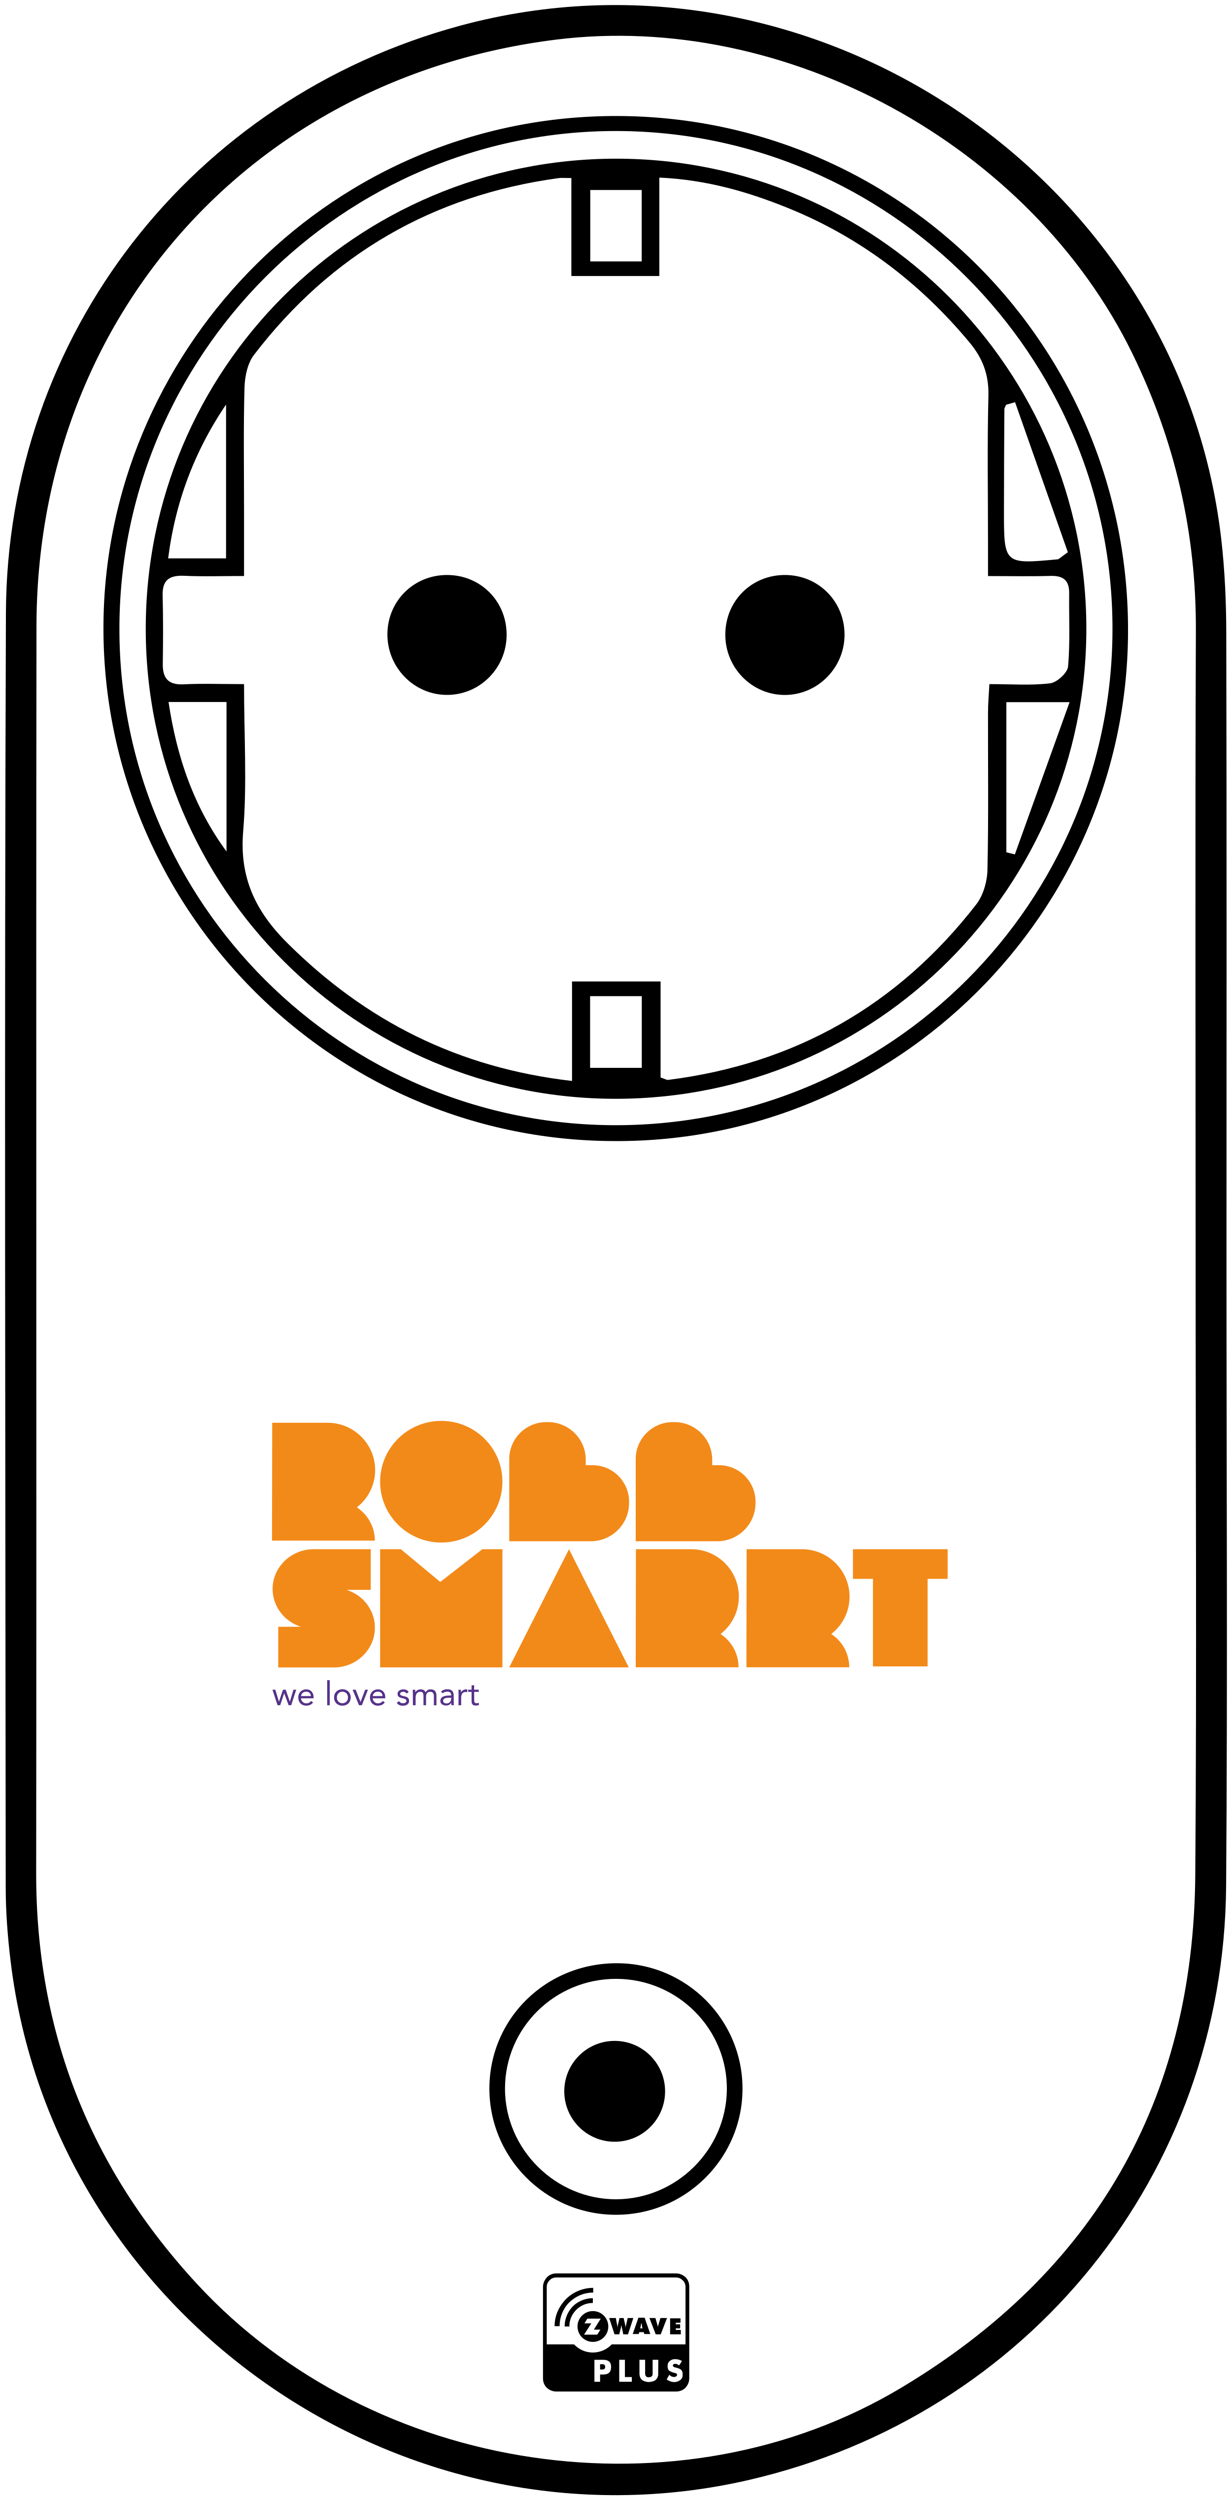 <?xml version="1.0" encoding="utf-8"?>
<!-- Generator: Adobe Illustrator 24.2.1, SVG Export Plug-In . SVG Version: 6.00 Build 0)  -->
<svg version="1.1" id="Laag_1" xmlns="http://www.w3.org/2000/svg" xmlns:xlink="http://www.w3.org/1999/xlink" x="0px" y="0px"
	 viewBox="0 0 243.18 493.31" style="enable-background:new 0 0 243.18 493.31;" xml:space="preserve">
<style type="text/css">
	.st0{stroke:#000000;stroke-width:3;stroke-miterlimit:10;}
	.st1{fill:#F28A19;}
	.st2{fill:#553289;}
</style>
<path class="st0" d="M240.59,246.63c-0.01,41.82,0.24,83.65-0.07,125.47c-0.42,56.12-38.43,103.15-93.03,115.75
	C79.91,503.44,11.93,455.74,3.59,386.83c-0.58-4.78-0.96-9.62-0.96-14.44c-0.06-83.81-0.28-167.63,0.04-251.44
	C2.88,66.83,38.88,20.75,91.06,6.56c68.7-18.69,140.17,29.24,148.47,99.66c0.74,6.27,1.01,12.62,1.02,18.93
	C240.64,165.64,240.6,206.14,240.59,246.63z M237.5,246.99c0-40.83-0.11-81.67,0.05-122.5c0.08-19.54-4.13-37.88-12.72-55.46
	C204.47,27.42,155.51,0.6,109.57,6.33C48.59,13.93,5.78,62.11,5.7,123.56c-0.11,82,0.04,164-0.06,246
	c-0.04,31.66,10.72,58.91,32.17,82.12c35.2,38.09,96.37,47.36,140.86,20.72c38.56-23.08,58.41-57.38,58.76-102.41
	C237.74,328.99,237.49,287.99,237.5,246.99z"/>
<path d="M121.3,225.14C64.11,225.06,18.68,177.2,20.47,120.75c1.67-52.7,45.24-98,101.39-97.86
	c56.05,0.14,101.06,45.68,100.8,101.91C222.4,180.29,176.81,225.42,121.3,225.14z M121.65,222.01c54.08-0.06,97.92-43.9,97.94-97.93
	c0.02-53.93-43.98-98.11-97.83-98.23c-54.01-0.12-98.26,44.21-98.19,98.37C23.64,178.22,67.62,222.07,121.65,222.01z"/>
<path d="M121.87,387.36c13.66,0.06,24.72,11.17,24.69,24.81c-0.03,13.8-11.41,24.98-25.27,24.82c-13.66-0.15-24.7-11.29-24.69-24.91
	C96.61,398.26,107.81,387.29,121.87,387.36z M121.7,390.44c-12.16-0.05-22.04,9.68-22.02,21.69c0.01,11.96,10.04,21.88,22.03,21.8
	c11.83-0.08,21.6-9.75,21.76-21.56C143.64,400.4,133.81,390.49,121.7,390.44z"/>
<path d="M121.54,31.31c51.24-0.05,92.87,41.5,92.89,92.71c0.01,51.15-41.57,92.72-92.8,92.78c-51.17,0.06-92.84-41.53-92.86-92.69
	C28.74,72.85,70.22,31.36,121.54,31.31z M48.17,134.98c0,10.15,0.61,19.66-0.17,29.05c-0.77,9.16,2.46,15.83,8.78,22.1
	c15.45,15.34,33.66,24.57,56.13,27.15c0-6.82,0-13.2,0-19.63c6.13,0,11.52,0,17.48,0c0,6.64,0,12.89,0,18.94
	c0.89,0.3,1.21,0.52,1.5,0.48c25.04-3.16,45.36-14.7,60.81-34.63c1.39-1.8,2.16-4.52,2.21-6.84c0.23-10.33,0.09-20.66,0.11-30.99
	c0-1.76,0.16-3.51,0.27-5.63c4.39,0,8.24,0.3,12-0.16c1.34-0.16,3.41-2.06,3.53-3.3c0.43-4.79,0.16-9.64,0.22-14.47
	c0.03-2.59-1.2-3.49-3.7-3.42c-3.93,0.12-7.86,0.03-12.32,0.03c0-2.52,0-4.32,0-6.12c0-9.83-0.17-19.67,0.08-29.49
	c0.1-4.12-1.13-7.36-3.71-10.46c-9.78-11.75-21.59-20.75-35.76-26.51c-7.96-3.23-16.17-5.62-25.49-6.04c0,6.9,0,13.16,0,19.42
	c-5.98,0-11.38,0-17.36,0c0-6.62,0-12.87,0-19.33c-1.24,0-1.89-0.07-2.51,0.01c-24.82,3.39-44.91,15.01-60.13,34.87
	c-1.28,1.67-1.82,4.28-1.88,6.47c-0.22,7.99-0.09,16-0.09,23.99c0,4.27,0,8.54,0,13.18c-4.46,0-8.12,0.13-11.76-0.04
	c-2.89-0.14-4.39,0.74-4.31,3.87c0.12,4.49,0.1,8.99,0.03,13.48c-0.04,2.92,1.12,4.22,4.17,4.06
	C39.95,134.84,43.61,134.98,48.17,134.98z M44.62,79.81c-6.26,9.26-10.01,19.24-11.43,30.36c4.2,0,7.76,0,11.43,0
	C44.62,99.79,44.62,89.8,44.62,79.81z M200.36,79.36c-0.59,0.17-1.18,0.33-1.77,0.5c-0.12,0.31-0.34,0.61-0.34,0.92
	c-0.04,6.65-0.08,13.3-0.08,19.95c-0.01,10.6,0,10.61,10.59,9.63c0.28-0.03,0.53-0.35,2.02-1.4
	C207.4,99.34,203.88,89.35,200.36,79.36z M33.27,138.51c1.63,10.96,5.04,20.77,11.44,29.5c0-9.73,0-19.45,0-29.5
	C40.86,138.51,37.31,138.51,33.27,138.51z M211.12,138.54c-5.34,0-8.88,0-12.48,0c0,10.11,0,19.86,0,29.62
	c0.56,0.14,1.12,0.28,1.68,0.42C203.8,158.9,207.28,149.23,211.12,138.54z M126.66,51.58c0-5.09,0-9.64,0-14.09
	c-3.69,0-6.94,0-10.15,0c0,4.92,0,9.45,0,14.09C120.09,51.58,123.22,51.58,126.66,51.58z M116.48,196.55c0,5,0,9.54,0,14.14
	c3.65,0,6.88,0,10.2,0c0-4.89,0-9.42,0-14.14C123.16,196.55,120.05,196.55,116.48,196.55z"/>
<path d="M88.37,113.45c6.57,0.07,11.64,5.22,11.63,11.8c-0.01,6.52-5.2,11.8-11.66,11.86c-6.6,0.06-11.99-5.45-11.87-12.15
	C76.59,118.43,81.81,113.38,88.37,113.45z"/>
<path d="M155.06,113.45c6.55,0.07,11.64,5.23,11.64,11.79c0,6.47-5.23,11.8-11.65,11.88c-6.63,0.08-12.02-5.42-11.88-12.14
	C143.3,118.41,148.48,113.38,155.06,113.45z"/>
<circle cx="121.33" cy="412.63" r="9.95"/>
<g>
	<polygon points="133.39,459.4 134.25,459.4 134.25,458.6 133.39,458.6 133.39,458.29 134.32,458.29 134.32,457.42 132.27,457.42 
		132.27,460.58 134.38,460.58 134.38,459.71 133.39,459.71 	"/>
	<path d="M129.92,458.85c-0.06,0.19-0.06,0.31-0.06,0.5c0-0.19,0-0.31-0.06-0.5l-0.43-1.49h-1.18l1.24,3.22h0.99l1.24-3.22h-1.3
		L129.92,458.85z"/>
	<path d="M117.03,453.45c-1.55,0-2.97,0.62-3.97,1.61c-0.99,1.05-1.61,2.42-1.61,3.97h0.93c0-1.3,0.5-2.42,1.36-3.28
		s1.98-1.36,3.28-1.36v-0.94H117.03z"/>
	<path d="M109.47,459.03C109.47,459.03,109.47,458.97,109.47,459.03L109.47,459.03L109.47,459.03z"/>
	<path d="M117.09,452.34v-0.93c-2.11,0-4.03,0.87-5.39,2.23c-1.36,1.43-2.23,3.22-2.23,5.33h0.99c0-1.86,0.74-3.53,1.92-4.71
		C113.62,453.08,115.23,452.34,117.09,452.34z"/>
	<path d="M117.03,455.99c-1.67,0-3.04,1.36-3.04,3.04s1.36,3.04,3.04,3.04s3.04-1.36,3.04-3.04S118.7,455.99,117.03,455.99z
		 M118.51,459.65l-0.62,0.99h-2.6l1.43-2.23h-1.36l0.62-0.99v0.06h2.6l-1.36,2.17H118.51z"/>
	<path d="M135.31,449.3c-0.5-0.43-1.12-0.74-1.86-0.74h-23.67c-0.74,0-1.43,0.31-1.86,0.81s-0.74,1.12-0.74,1.86v18.03
		c0,0.74,0.25,1.36,0.74,1.86c0.5,0.43,1.12,0.74,1.86,0.74h23.67c0.74,0,1.36-0.25,1.86-0.74c0.43-0.5,0.74-1.12,0.74-1.86v-18.09
		C136.05,450.42,135.8,449.8,135.31,449.3z M119.07,468.51h-0.62v1.43h-1.12v-4.34h1.74c0.5,0,0.87,0.12,1.12,0.31
		c0.31,0.25,0.43,0.62,0.43,1.12C120.62,468.02,120.12,468.51,119.07,468.51z M124.71,469.94h-2.48v-4.34h1.12v3.41h1.36V469.94z
		 M129.92,468.02c0,0.19,0,0.31,0,0.43s0,0.31-0.06,0.37c-0.06,0.31-0.19,0.5-0.37,0.68c-0.19,0.19-0.37,0.31-0.68,0.37
		c-0.25,0.06-0.5,0.12-0.74,0.12c-0.31,0-0.56-0.06-0.74-0.12c-0.25-0.06-0.5-0.19-0.68-0.37s-0.31-0.43-0.37-0.68
		c0-0.12-0.06-0.25-0.06-0.37s0-0.25,0-0.43v-2.42h1.12v2.29c0,0.19,0,0.31,0,0.43s0.06,0.31,0.06,0.37
		c0.12,0.25,0.31,0.37,0.68,0.37c0.31,0,0.56-0.12,0.68-0.37c0.06-0.12,0.06-0.25,0.06-0.37s0-0.25,0-0.43v-2.29h1.12L129.92,468.02
		L129.92,468.02z M134.69,469.01c-0.06,0.25-0.19,0.37-0.37,0.56c-0.19,0.12-0.37,0.25-0.56,0.31s-0.43,0.12-0.62,0.12
		c-0.56,0-1.05-0.19-1.55-0.5l0.5-0.93c0.19,0.12,0.31,0.25,0.43,0.31c0.19,0.06,0.37,0.12,0.56,0.12c0.12,0,0.25-0.06,0.37-0.12
		s0.19-0.19,0.19-0.31s-0.06-0.25-0.25-0.31c-0.06-0.06-0.12-0.06-0.25-0.06l-0.19-0.06c-0.19-0.06-0.37-0.12-0.5-0.19
		s-0.25-0.12-0.37-0.19c-0.19-0.19-0.31-0.5-0.31-0.87c0-0.43,0.12-0.81,0.43-1.05c0.31-0.25,0.62-0.37,1.05-0.37
		c0.5,0,0.93,0.12,1.36,0.37l-0.56,0.87c-0.25-0.19-0.5-0.31-0.74-0.31c-0.12,0-0.25,0-0.31,0.06c-0.12,0.06-0.19,0.19-0.19,0.25
		c0,0.12,0.06,0.19,0.19,0.31c0.06,0,0.12,0.06,0.19,0.06c0.06,0,0.12,0.06,0.19,0.06l0.31,0.06c0.31,0.12,0.62,0.25,0.74,0.37
		c0.19,0.19,0.31,0.43,0.31,0.81C134.75,468.64,134.75,468.82,134.69,469.01z M135.31,462.56h-14.56c-0.93,0.99-2.29,1.61-3.72,1.61
		c-1.49,0-2.79-0.62-3.72-1.61h-5.39v-11.34c0-0.5,0.19-0.93,0.56-1.3c0.31-0.37,0.81-0.56,1.3-0.56h23.67c0.5,0,0.93,0.19,1.3,0.56
		c0.37,0.31,0.56,0.81,0.56,1.3V462.56z"/>
	<path d="M119.2,466.53c-0.06,0-0.12-0.06-0.25-0.06c-0.06,0-0.19,0-0.31,0h-0.19v1.05h0.19c0.12,0,0.25,0,0.31,0
		c0.12,0,0.19-0.06,0.25-0.06c0.19-0.06,0.25-0.25,0.25-0.43C119.44,466.78,119.38,466.59,119.2,466.53z"/>
	<path d="M126.01,457.3l-1.12,3.22h1.18l0.12-0.37h0.87l0.12,0.37h1.18l-1.12-3.22H126.01z M126.38,459.4l0.19-0.99h0.06
		c0,0.06,0,0.12,0.06,0.19c0,0.06,0,0.06,0,0.12s0,0.06,0,0.12l0.12,0.56H126.38z"/>
	<path d="M123.9,457.36l-0.31,1.36c-0.06,0.19-0.06,0.37-0.06,0.56l-0.43-1.92h-0.81l-0.31,1.3c-0.06,0.19-0.06,0.37-0.06,0.62
		l-0.37-1.92h-1.3l1.05,3.22h0.93l0.31-1.24c0.06-0.19,0.06-0.31,0.06-0.5h0.06l0.37,1.74h0.93l1.05-3.22L123.9,457.36L123.9,457.36
		z"/>
</g>
<g>
	<path class="st1" d="M141.91,289.09h-1.33v-1.08c0-4.1-3.34-7.42-7.47-7.42h-0.3c-4.05,0-7.33,3.26-7.33,7.29v1.21v15.01h15.1h0.97
		c4.19,0,7.58-3.38,7.58-7.54v-0.3C149.12,292.31,145.89,289.09,141.91,289.09"/>
	<path class="st1" d="M87.1,280.35c-6.67,0-12.07,5.37-12.07,12s5.41,12,12.07,12s12.07-5.37,12.07-12S93.77,280.35,87.1,280.35"/>
	<path class="st1" d="M64.65,280.72H53.73l-0.04,23.25h20.3l0,0c0-2.74-1.41-5.15-3.55-6.56c2.2-1.71,3.61-4.37,3.61-7.36
		C74.05,284.9,69.84,280.72,64.65,280.72"/>
	<path class="st1" d="M136.44,305.67h-10.92l-0.04,23.3h20.3l0,0c0-2.75-1.41-5.16-3.55-6.57c2.2-1.71,3.61-4.38,3.61-7.37
		C145.84,309.86,141.63,305.67,136.44,305.67"/>
	<path class="st1" d="M158.29,305.67h-10.92l-0.04,23.3h20.3l0,0c0-2.75-1.41-5.16-3.55-6.57c2.2-1.71,3.61-4.38,3.61-7.37
		C167.68,309.86,163.48,305.67,158.29,305.67"/>
	<path class="st1" d="M116.95,289.09h-1.33v-1.08c0-4.1-3.34-7.42-7.47-7.42h-0.3c-4.05,0-7.33,3.26-7.33,7.29v1.21v15.01h15.1h0.97
		c4.19,0,7.58-3.38,7.58-7.54v-0.3C124.16,292.31,120.93,289.09,116.95,289.09"/>
	<g>
		<path class="st2" d="M57.48,336.45h-0.51l-0.87-2.35h-0.01l-0.78,2.35h-0.53l-1-3.06h0.57l0.7,2.35h0.01l0.8-2.35h0.54l0.81,2.35
			h0.01l0.7-2.35h0.55L57.48,336.45z"/>
		<path class="st2" d="M61.8,335.9c-0.18,0.24-0.38,0.4-0.61,0.5c-0.22,0.09-0.47,0.14-0.76,0.14c-0.24,0-0.46-0.04-0.65-0.13
			c-0.19-0.08-0.36-0.2-0.49-0.34s-0.24-0.32-0.31-0.51c-0.07-0.2-0.11-0.41-0.11-0.63c0-0.24,0.04-0.45,0.12-0.65
			c0.08-0.2,0.19-0.37,0.33-0.51c0.14-0.14,0.31-0.25,0.5-0.33c0.19-0.08,0.4-0.12,0.63-0.12c0.22,0,0.41,0.04,0.59,0.11
			c0.18,0.07,0.33,0.18,0.46,0.32c0.13,0.14,0.23,0.31,0.3,0.5c0.07,0.2,0.1,0.42,0.1,0.68v0.16h-2.49c0.01,0.13,0.04,0.26,0.1,0.38
			c0.05,0.12,0.13,0.23,0.22,0.32c0.09,0.09,0.19,0.16,0.31,0.21c0.12,0.05,0.25,0.08,0.39,0.08c0.22,0,0.41-0.04,0.57-0.12
			s0.29-0.19,0.41-0.35L61.8,335.9z M61.36,334.65c-0.01-0.26-0.09-0.47-0.26-0.63c-0.16-0.16-0.38-0.24-0.67-0.24
			s-0.52,0.08-0.69,0.24c-0.18,0.16-0.28,0.37-0.32,0.63H61.36z"/>
		<path class="st2" d="M64.58,331.51h0.51v4.95h-0.51V331.51z"/>
		<path class="st2" d="M65.94,334.92c0-0.24,0.04-0.46,0.12-0.66c0.08-0.2,0.2-0.37,0.34-0.51c0.14-0.14,0.32-0.25,0.52-0.33
			c0.2-0.08,0.42-0.12,0.66-0.12c0.24,0,0.46,0.04,0.66,0.12s0.38,0.19,0.52,0.33c0.14,0.14,0.26,0.31,0.34,0.51
			c0.08,0.2,0.12,0.41,0.12,0.66c0,0.24-0.04,0.46-0.12,0.66c-0.08,0.2-0.2,0.37-0.34,0.51s-0.32,0.25-0.52,0.33
			c-0.2,0.08-0.42,0.12-0.66,0.12c-0.24,0-0.46-0.04-0.66-0.12c-0.2-0.08-0.38-0.19-0.52-0.33s-0.26-0.31-0.34-0.51
			C65.98,335.38,65.94,335.16,65.94,334.92z M66.49,334.92c0,0.16,0.03,0.31,0.08,0.45c0.05,0.14,0.12,0.26,0.22,0.36
			c0.1,0.1,0.21,0.18,0.35,0.24c0.13,0.06,0.28,0.09,0.45,0.09s0.32-0.03,0.45-0.09c0.13-0.06,0.25-0.14,0.35-0.24
			c0.1-0.1,0.17-0.22,0.22-0.36s0.08-0.29,0.08-0.45c0-0.16-0.03-0.31-0.08-0.45s-0.12-0.26-0.22-0.36c-0.1-0.1-0.21-0.18-0.35-0.24
			c-0.13-0.06-0.28-0.09-0.45-0.09s-0.32,0.03-0.45,0.09c-0.13,0.06-0.25,0.14-0.35,0.24c-0.1,0.1-0.17,0.22-0.22,0.36
			C66.52,334.61,66.49,334.76,66.49,334.92z"/>
		<path class="st2" d="M71.43,336.45h-0.57l-1.26-3.06h0.6l0.96,2.4h0.01l0.91-2.4h0.55L71.43,336.45z"/>
		<path class="st2" d="M75.95,335.9c-0.18,0.24-0.38,0.4-0.61,0.5c-0.22,0.09-0.47,0.14-0.76,0.14c-0.24,0-0.46-0.04-0.65-0.13
			c-0.19-0.08-0.36-0.2-0.49-0.34c-0.13-0.14-0.24-0.32-0.31-0.51c-0.07-0.2-0.11-0.41-0.11-0.63c0-0.24,0.04-0.45,0.12-0.65
			c0.08-0.2,0.19-0.37,0.33-0.51c0.14-0.14,0.31-0.25,0.5-0.33c0.19-0.08,0.4-0.12,0.63-0.12c0.22,0,0.41,0.04,0.59,0.11
			c0.18,0.07,0.33,0.18,0.46,0.32c0.13,0.14,0.23,0.31,0.3,0.5c0.07,0.2,0.1,0.42,0.1,0.68v0.16h-2.49c0.01,0.13,0.04,0.26,0.1,0.38
			c0.05,0.12,0.13,0.23,0.22,0.32s0.19,0.16,0.31,0.21c0.12,0.05,0.25,0.08,0.39,0.08c0.22,0,0.41-0.04,0.57-0.12
			c0.15-0.08,0.29-0.19,0.41-0.35L75.95,335.9z M75.51,334.65c-0.01-0.26-0.09-0.47-0.26-0.63c-0.16-0.16-0.38-0.24-0.67-0.24
			c-0.29,0-0.52,0.08-0.69,0.24c-0.18,0.16-0.28,0.37-0.32,0.63H75.51z"/>
		<path class="st2" d="M78.75,335.65c0.1,0.13,0.21,0.23,0.33,0.3c0.12,0.07,0.27,0.11,0.46,0.11c0.08,0,0.16-0.01,0.24-0.03
			c0.08-0.02,0.16-0.05,0.22-0.08c0.07-0.04,0.12-0.09,0.16-0.15c0.04-0.06,0.06-0.13,0.06-0.21c0-0.08-0.02-0.15-0.06-0.2
			c-0.04-0.05-0.09-0.1-0.15-0.14c-0.06-0.04-0.13-0.07-0.21-0.09c-0.08-0.02-0.16-0.04-0.24-0.06c-0.14-0.03-0.28-0.06-0.41-0.1
			c-0.13-0.04-0.25-0.09-0.35-0.15c-0.1-0.06-0.18-0.15-0.24-0.24c-0.06-0.1-0.09-0.23-0.09-0.39c0-0.15,0.03-0.28,0.1-0.39
			c0.07-0.11,0.15-0.21,0.26-0.28s0.23-0.13,0.37-0.17c0.14-0.04,0.28-0.06,0.42-0.06c0.22,0,0.42,0.05,0.61,0.13
			c0.19,0.09,0.33,0.23,0.44,0.42l-0.43,0.28c-0.07-0.11-0.15-0.2-0.26-0.26c-0.11-0.07-0.24-0.1-0.39-0.1
			c-0.07,0-0.14,0.01-0.22,0.03s-0.14,0.05-0.2,0.08c-0.06,0.03-0.1,0.08-0.14,0.14c-0.04,0.05-0.06,0.12-0.06,0.19
			c0,0.06,0.02,0.12,0.06,0.17c0.04,0.05,0.1,0.09,0.17,0.12c0.07,0.03,0.16,0.06,0.25,0.09c0.09,0.03,0.19,0.05,0.29,0.06
			c0.14,0.03,0.27,0.06,0.39,0.1c0.12,0.04,0.23,0.1,0.32,0.17c0.09,0.07,0.16,0.16,0.22,0.26c0.05,0.1,0.08,0.23,0.08,0.39
			c0,0.17-0.03,0.32-0.1,0.44c-0.07,0.12-0.16,0.22-0.28,0.3s-0.25,0.13-0.4,0.17s-0.3,0.05-0.45,0.05c-0.26,0-0.49-0.04-0.68-0.12
			c-0.19-0.08-0.36-0.23-0.52-0.45L78.75,335.65z"/>
		<path class="st2" d="M81.49,334.12c0-0.14-0.01-0.27-0.01-0.39c-0.01-0.12-0.01-0.23-0.01-0.33h0.49c0,0.08,0,0.17,0.01,0.25
			c0.01,0.08,0.01,0.17,0.01,0.26h0.01c0.03-0.07,0.08-0.15,0.15-0.22c0.06-0.07,0.14-0.13,0.23-0.19c0.09-0.05,0.19-0.1,0.3-0.13
			c0.11-0.03,0.23-0.05,0.36-0.05c0.17,0,0.31,0.02,0.42,0.06c0.11,0.04,0.2,0.09,0.28,0.15c0.07,0.06,0.13,0.12,0.18,0.19
			c0.04,0.07,0.08,0.13,0.1,0.18c0.11-0.18,0.25-0.33,0.39-0.43c0.15-0.1,0.34-0.15,0.58-0.15c0.22,0,0.4,0.03,0.55,0.09
			c0.15,0.06,0.27,0.14,0.36,0.26c0.09,0.11,0.16,0.25,0.2,0.41c0.04,0.16,0.06,0.34,0.06,0.53v1.86h-0.51v-1.83
			c0-0.1-0.01-0.21-0.03-0.31c-0.02-0.1-0.06-0.19-0.12-0.27s-0.13-0.14-0.23-0.19s-0.22-0.07-0.37-0.07
			c-0.11,0-0.21,0.02-0.31,0.06c-0.1,0.05-0.18,0.1-0.25,0.18c-0.07,0.08-0.13,0.17-0.17,0.28c-0.04,0.11-0.06,0.23-0.06,0.37v1.77
			h-0.51v-1.73c0-0.34-0.05-0.58-0.14-0.72c-0.09-0.14-0.24-0.21-0.45-0.21c-0.17,0-0.31,0.03-0.43,0.08
			c-0.12,0.06-0.22,0.14-0.3,0.24c-0.08,0.1-0.13,0.23-0.17,0.37c-0.04,0.14-0.06,0.3-0.06,0.48v1.49H81.5L81.49,334.12
			L81.49,334.12z"/>
		<path class="st2" d="M87.05,333.78c0.16-0.16,0.35-0.28,0.56-0.36s0.44-0.12,0.66-0.12c0.46,0,0.78,0.11,0.99,0.32
			c0.2,0.21,0.3,0.54,0.3,0.97v1.31c0,0.09,0.01,0.18,0.01,0.27c0.01,0.09,0.02,0.18,0.03,0.26h-0.49
			c-0.02-0.07-0.03-0.15-0.03-0.23c0-0.08,0-0.16,0-0.23h-0.01c-0.1,0.16-0.23,0.29-0.4,0.39c-0.17,0.1-0.37,0.15-0.61,0.15
			c-0.16,0-0.31-0.02-0.44-0.06c-0.14-0.04-0.26-0.1-0.36-0.17c-0.1-0.08-0.18-0.17-0.25-0.28c-0.06-0.11-0.09-0.24-0.09-0.39
			c0-0.25,0.07-0.45,0.2-0.6c0.13-0.14,0.29-0.25,0.49-0.32c0.2-0.07,0.4-0.11,0.63-0.13s0.43-0.03,0.62-0.03h0.2v-0.09
			c0-0.22-0.07-0.39-0.2-0.5c-0.13-0.11-0.32-0.17-0.56-0.17c-0.17,0-0.33,0.03-0.49,0.08c-0.16,0.05-0.3,0.14-0.42,0.25
			L87.05,333.78z M88.54,334.98c-0.33,0-0.59,0.05-0.78,0.14c-0.19,0.09-0.29,0.24-0.29,0.45c0,0.19,0.07,0.33,0.2,0.41
			c0.13,0.08,0.29,0.12,0.48,0.12c0.15,0,0.28-0.03,0.39-0.08c0.11-0.05,0.2-0.12,0.28-0.2c0.07-0.08,0.13-0.18,0.17-0.29
			c0.04-0.11,0.06-0.23,0.07-0.36v-0.2L88.54,334.98L88.54,334.98z"/>
		<path class="st2" d="M90.51,334.12c0-0.14-0.01-0.27-0.01-0.39c-0.01-0.12-0.01-0.23-0.01-0.33h0.49c0,0.08,0,0.17,0.01,0.25
			c0.01,0.08,0.01,0.17,0.01,0.26h0.01c0.03-0.07,0.08-0.15,0.15-0.22c0.06-0.07,0.14-0.13,0.23-0.19c0.09-0.05,0.19-0.1,0.3-0.13
			c0.11-0.03,0.23-0.05,0.36-0.05c0.03,0,0.07,0,0.1,0.01c0.03,0.01,0.07,0.01,0.1,0.03l-0.03,0.52c-0.09-0.03-0.18-0.04-0.28-0.04
			c-0.32,0-0.55,0.1-0.69,0.3s-0.22,0.48-0.22,0.83v1.49H90.5L90.51,334.12L90.51,334.12z"/>
		<path class="st2" d="M94.51,333.82H93.6v1.53c0,0.1,0,0.19,0.01,0.28c0.01,0.08,0.02,0.16,0.05,0.22
			c0.03,0.06,0.08,0.11,0.14,0.15c0.06,0.04,0.15,0.06,0.26,0.06c0.07,0,0.15-0.01,0.23-0.03c0.08-0.02,0.15-0.04,0.22-0.08
			l0.02,0.46c-0.09,0.04-0.18,0.07-0.29,0.08s-0.21,0.03-0.31,0.03c-0.18,0-0.33-0.03-0.44-0.07s-0.2-0.12-0.26-0.2
			c-0.06-0.09-0.1-0.19-0.12-0.32c-0.02-0.13-0.03-0.27-0.03-0.43v-1.68h-0.67v-0.43h0.67v-0.87h0.51v0.87h0.91V333.82z"/>
	</g>
	<polygon class="st1" points="75.03,305.67 79.12,305.67 86.9,312.13 95.21,305.67 99.17,305.67 99.17,328.99 75.03,328.99 	"/>
	<polygon class="st1" points="124.11,328.99 100.51,328.99 112.31,305.67 	"/>
	<g>
		<path class="st1" d="M172.31,328.79v-17.27h-3.95v-5.85h18.69v5.85h-3.95v17.27H172.31z"/>
	</g>
	<path class="st1" d="M73.18,305.67H71h-9.08c-1.12,0-2.18,0.21-3.18,0.63c-0.97,0.41-1.83,0.97-2.55,1.67
		c-0.73,0.71-1.31,1.54-1.73,2.47c-0.43,0.96-0.65,1.99-0.65,3.07c0,1.08,0.22,2.11,0.65,3.07c0.42,0.94,1,1.77,1.73,2.48
		c0.73,0.71,1.59,1.27,2.56,1.67c0.21,0.09,0.42,0.17,0.64,0.24h-2.29h-2.18v2.1v3.83v2.1h2.18h8.79c1.12,0,2.18-0.21,3.18-0.63
		c0.97-0.41,1.83-0.97,2.56-1.68c0.73-0.71,1.31-1.54,1.73-2.48c0.42-0.95,0.64-1.98,0.64-3.06c0-1.07-0.22-2.1-0.64-3.06
		c-0.42-0.94-1-1.78-1.73-2.49c-0.73-0.71-1.6-1.27-2.58-1.67c-0.22-0.09-0.43-0.17-0.65-0.24H71h2.18v-2.1v-3.82L73.18,305.67
		L73.18,305.67z"/>
</g>
</svg>
